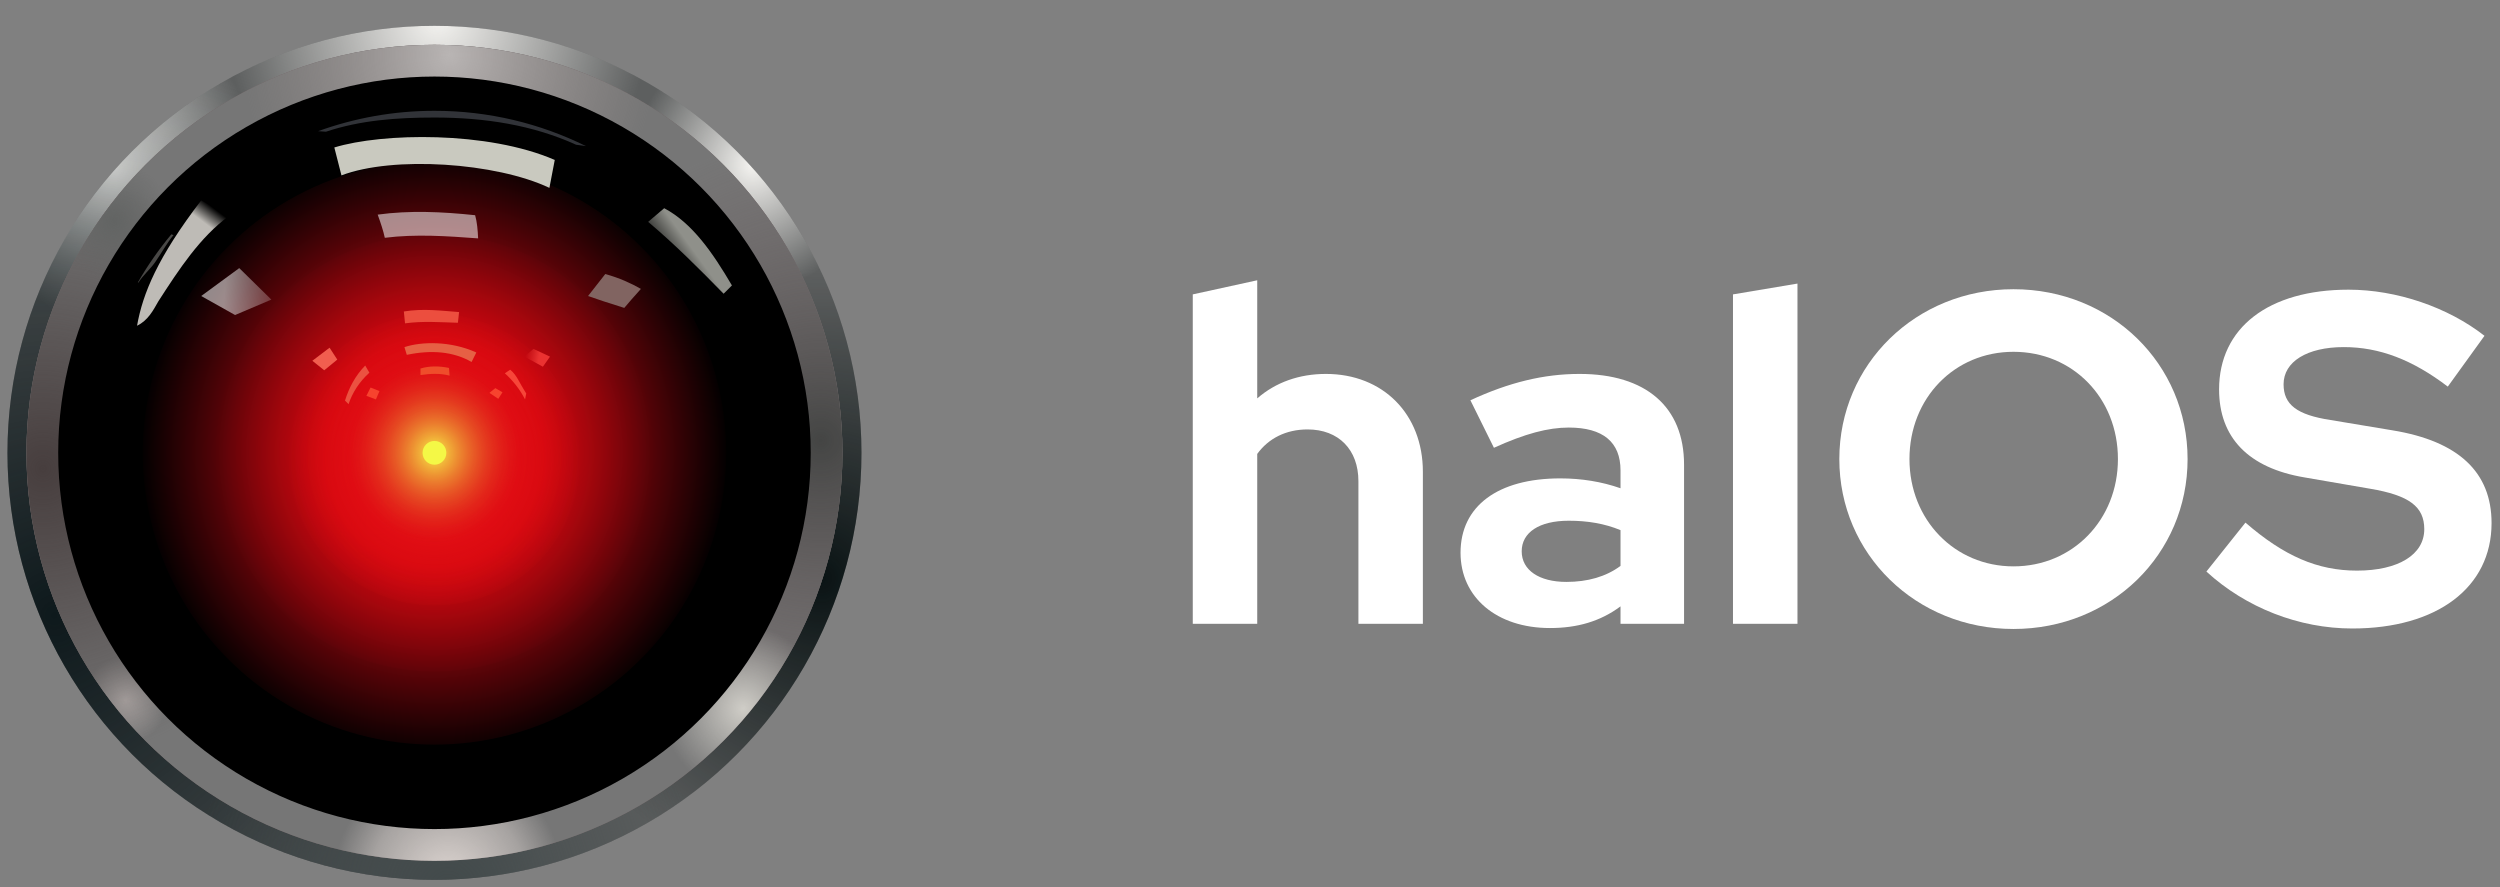 <?xml version="1.0" encoding="UTF-8"?>
<svg width="93px" height="33px" viewBox="0 0 93 33" version="1.1" xmlns="http://www.w3.org/2000/svg" xmlns:xlink="http://www.w3.org/1999/xlink">
    <rect x="0" y="0" width="93" height="33" fill="#808080" stroke="none"/>
    <title>halOS</title>
    <defs>
        <radialGradient cx="50.394%" cy="1.59%" fx="50.394%" fy="1.59%" r="24.823%" id="radialGradient-1">
            <stop stop-color="#F5F4F1" offset="0%"></stop>
            <stop stop-color="#F5F4F1" stop-opacity="0" offset="100%"></stop>
        </radialGradient>
        <radialGradient cx="87.39%" cy="17.924%" fx="87.39%" fy="17.924%" r="14.071%" id="radialGradient-2">
            <stop stop-color="#F5F4F1" offset="0%"></stop>
            <stop stop-color="#F5F4F1" stop-opacity="0" offset="100%"></stop>
        </radialGradient>
        <radialGradient cx="12.217%" cy="18.317%" fx="12.217%" fy="18.317%" r="17.13%" id="radialGradient-3">
            <stop stop-color="#F5F4F1" offset="0%"></stop>
            <stop stop-color="#F5F4F1" stop-opacity="0" offset="100%"></stop>
        </radialGradient>
        <radialGradient cx="5.329%" cy="68.104%" fx="5.329%" fy="68.104%" r="62.673%" id="radialGradient-4">
            <stop stop-color="#0E191C" offset="0%"></stop>
            <stop stop-color="#0E191C" stop-opacity="0" offset="100%"></stop>
        </radialGradient>
        <radialGradient cx="51.574%" cy="98.803%" fx="51.574%" fy="98.803%" r="29.731%" id="radialGradient-5">
            <stop stop-color="#424A4B" offset="0%"></stop>
            <stop stop-color="#424A4B" stop-opacity="0" offset="100%"></stop>
        </radialGradient>
        <radialGradient cx="95.458%" cy="63.972%" fx="95.458%" fy="63.972%" r="34.167%" id="radialGradient-6">
            <stop stop-color="#0A1314" offset="0%"></stop>
            <stop stop-color="#0A1314" stop-opacity="0" offset="100%"></stop>
        </radialGradient>
        <radialGradient cx="97.165%" cy="48.558%" fx="97.165%" fy="48.558%" r="36.005%" id="radialGradient-7">
            <stop stop-color="#444544" offset="0%"></stop>
            <stop stop-color="#706062" stop-opacity="0" offset="100%"></stop>
        </radialGradient>
        <radialGradient cx="87.69%" cy="80.07%" fx="87.69%" fy="80.07%" r="9.806%" id="radialGradient-8">
            <stop stop-color="#CFCDC7" offset="0%"></stop>
            <stop stop-color="#CFCDC7" stop-opacity="0" offset="100%"></stop>
        </radialGradient>
        <radialGradient cx="51.648%" cy="100.46%" fx="51.648%" fy="100.46%" r="14.005%" id="radialGradient-9">
            <stop stop-color="#E0D8D4" offset="0%"></stop>
            <stop stop-color="#E0D8D4" stop-opacity="0.455" offset="67.65%"></stop>
            <stop stop-color="#E0D8D4" stop-opacity="0" offset="100%"></stop>
        </radialGradient>
        <radialGradient cx="12.31%" cy="79.04%" fx="12.31%" fy="79.04%" r="5.116%" id="radialGradient-10">
            <stop stop-color="#B1ABA9" offset="0%"></stop>
            <stop stop-color="#B1ABA9" stop-opacity="0" offset="100%"></stop>
        </radialGradient>
        <radialGradient cx="2.218%" cy="51.854%" fx="2.218%" fy="51.854%" r="34.64%" id="radialGradient-11">
            <stop stop-color="#473E3E" offset="0%"></stop>
            <stop stop-color="#473E3E" stop-opacity="0" offset="100%"></stop>
        </radialGradient>
        <radialGradient cx="51.854%" cy="3.247%" fx="51.854%" fy="3.247%" r="25.168%" id="radialGradient-12">
            <stop stop-color="#B9B5B4" offset="0%"></stop>
            <stop stop-color="#9D9290" stop-opacity="0" offset="100%"></stop>
        </radialGradient>
        <radialGradient cx="10.868%" cy="22.813%" fx="10.868%" fy="22.813%" r="7.087%" id="radialGradient-13">
            <stop stop-color="#626463" offset="0%"></stop>
            <stop stop-color="#626463" stop-opacity="0" offset="100%"></stop>
        </radialGradient>
        <radialGradient cx="50%" cy="50%" fx="50%" fy="50%" r="50.432%" gradientTransform="translate(0.5,0.5),scale(1,1),translate(-0.5,-0.5)" id="radialGradient-14">
            <stop stop-color="#EA1117" offset="0%"></stop>
            <stop stop-color="#CD0D14" offset="36.95%"></stop>
            <stop stop-color="#C10914" stop-opacity="0" offset="100%"></stop>
        </radialGradient>
        <radialGradient cx="50%" cy="50%" fx="50%" fy="50%" r="50.432%" gradientTransform="translate(0.5,0.5),scale(1,1),translate(-0.5,-0.5)" id="radialGradient-15">
            <stop stop-color="#EA1117" offset="0%"></stop>
            <stop stop-color="#D3070E" offset="36.95%"></stop>
            <stop stop-color="#C10914" stop-opacity="0" offset="100%"></stop>
        </radialGradient>
        <radialGradient cx="50%" cy="50%" fx="50%" fy="50%" r="50.865%" id="radialGradient-16">
            <stop stop-color="#EA1117" offset="0%"></stop>
            <stop stop-color="#EA1117" stop-opacity="0" offset="100%"></stop>
        </radialGradient>
        <radialGradient cx="50%" cy="50%" fx="50%" fy="50%" r="37.811%" gradientTransform="translate(0.5,0.5),scale(1,0.999),translate(-0.5,-0.5)" id="radialGradient-17">
            <stop stop-color="#F8EE46" offset="0%"></stop>
            <stop stop-color="#D3321C" stop-opacity="0" offset="100%"></stop>
        </radialGradient>
        <linearGradient x1="62.875%" y1="12.349%" x2="70.26%" y2="-1.056%" id="linearGradient-18">
            <stop stop-color="#BEBBB6" offset="0%"></stop>
            <stop stop-color="#BEBBB6" stop-opacity="0" offset="100%"></stop>
        </linearGradient>
        <linearGradient x1="33.056%" y1="56.325%" x2="145.714%" y2="61.14%" id="linearGradient-19">
            <stop stop-color="#FFFFFF" offset="0%"></stop>
            <stop stop-color="#FFFFFF" stop-opacity="0" offset="100%"></stop>
        </linearGradient>
        <linearGradient x1="56.936%" y1="46.66%" x2="3.448%" y2="41.792%" id="linearGradient-20">
            <stop stop-color="#EA3231" offset="0%"></stop>
            <stop stop-color="#EA3231" stop-opacity="0" offset="100%"></stop>
        </linearGradient>
        <linearGradient x1="40.254%" y1="30.553%" x2="5.635%" y2="56.088%" id="linearGradient-21">
            <stop stop-color="#8F908A" offset="0%"></stop>
            <stop stop-color="#8F908A" stop-opacity="0" offset="100%"></stop>
        </linearGradient>
    </defs>
    <g id="Page-1" stroke="none" stroke-width="1" fill="none" fill-rule="evenodd">
        <g id="halos" transform="translate(0.277, 0.96)" fill-rule="nonzero">
            <g id="text" transform="translate(44.094, 9.466)" fill="#FFFFFF">
                <path d="M7.10764364e-15,12.779 L2.398,12.779 L2.398,6.46 C2.818,5.882 3.466,5.549 4.271,5.549 C5.427,5.549 6.162,6.302 6.162,7.475 L6.162,12.779 L8.56,12.779 L8.56,7.125 C8.56,4.972 7.072,3.484 4.954,3.484 C3.956,3.484 3.081,3.799 2.398,4.394 L2.398,0 L7.10764364e-15,0.525 L7.10764364e-15,12.779 Z" id="Path"></path>
                <path d="M13.287,12.937 C14.302,12.937 15.16,12.691 15.912,12.131 L15.912,12.779 L18.276,12.779 L18.276,6.862 C18.276,4.709 16.858,3.484 14.389,3.484 C13.059,3.484 11.764,3.799 10.328,4.464 L11.203,6.232 C12.359,5.707 13.217,5.479 13.987,5.479 C15.265,5.479 15.912,6.022 15.912,7.072 L15.912,7.737 C15.212,7.492 14.46,7.37 13.672,7.37 C11.344,7.37 9.961,8.403 9.961,10.136 C9.961,11.799 11.309,12.937 13.287,12.937 Z M12.236,10.083 C12.236,9.383 12.884,8.945 13.987,8.945 C14.687,8.945 15.317,9.05 15.912,9.295 L15.912,10.626 C15.37,11.028 14.687,11.221 13.899,11.221 C12.884,11.221 12.236,10.783 12.236,10.083 Z" id="Shape"></path>
                <polygon id="Path" points="20.096 12.779 22.495 12.779 22.495 0.123 20.096 0.525"></polygon>
                <path d="M30.53,12.972 C34.171,12.972 37.007,10.188 37.007,6.652 C37.007,3.116 34.171,0.333 30.53,0.333 C26.906,0.333 24.052,3.116 24.052,6.652 C24.052,10.188 26.906,12.972 30.53,12.972 Z M30.53,10.643 C28.341,10.643 26.661,8.91 26.661,6.652 C26.661,4.376 28.341,2.661 30.53,2.661 C32.735,2.661 34.416,4.376 34.416,6.652 C34.416,8.91 32.735,10.643 30.53,10.643 Z" id="Shape"></path>
                <path d="M43.133,12.954 C46.284,12.954 48.315,11.431 48.315,9.033 C48.315,7.142 47.09,5.987 44.639,5.584 L42.328,5.199 C41.068,5.007 40.578,4.621 40.578,3.869 C40.578,3.028 41.453,2.486 42.818,2.486 C44.149,2.486 45.374,2.958 46.687,3.956 L48.052,2.066 C46.687,0.998 44.779,0.35 42.993,0.35 C40.017,0.35 38.179,1.768 38.179,4.061 C38.179,5.847 39.265,6.985 41.365,7.335 L43.799,7.755 C45.252,8 45.812,8.42 45.812,9.26 C45.812,10.206 44.849,10.801 43.309,10.801 C41.838,10.801 40.595,10.258 39.16,9.015 L37.707,10.836 C39.177,12.184 41.155,12.954 43.133,12.954 Z" id="Path"></path>
            </g>
            <g id="logo" transform="translate(-0, -0)">
                <g id="g4726">
                    <path d="M31.77,15.885 C31.77,21.56 28.742,26.804 23.827,29.642 C18.913,32.479 12.857,32.479 7.942,29.642 C3.028,26.804 -1.42152873e-14,21.56 -1.42152873e-14,15.885 C-1.42152873e-14,10.21 3.028,4.966 7.942,2.128 C12.857,-0.709 18.913,-0.709 23.827,2.128 C28.742,4.966 31.77,10.21 31.77,15.885 L31.77,15.885 Z" id="path4724" fill="#5D5F5F"></path>
                    <path d="M31.77,15.885 C31.77,21.56 28.742,26.804 23.827,29.642 C18.913,32.479 12.857,32.479 7.942,29.642 C3.028,26.804 -1.42152873e-14,21.56 -1.42152873e-14,15.885 C-1.42152873e-14,10.21 3.028,4.966 7.942,2.128 C12.857,-0.709 18.913,-0.709 23.827,2.128 C28.742,4.966 31.77,10.21 31.77,15.885 L31.77,15.885 Z" id="path4642" fill="url(#radialGradient-1)"></path>
                    <path d="M31.77,15.885 C31.77,21.56 28.742,26.804 23.827,29.642 C18.913,32.479 12.857,32.479 7.942,29.642 C3.028,26.804 -1.42152873e-14,21.56 -1.42152873e-14,15.885 C-1.42152873e-14,10.21 3.028,4.966 7.942,2.128 C12.857,-0.709 18.913,-0.709 23.827,2.128 C28.742,4.966 31.77,10.21 31.77,15.885 L31.77,15.885 Z" id="path4670" fill="url(#radialGradient-2)"></path>
                    <path d="M31.77,15.885 C31.77,21.56 28.742,26.804 23.827,29.642 C18.913,32.479 12.857,32.479 7.942,29.642 C3.028,26.804 -1.42152873e-14,21.56 -1.42152873e-14,15.885 C-1.42152873e-14,10.21 3.028,4.966 7.942,2.128 C12.857,-0.709 18.913,-0.709 23.827,2.128 C28.742,4.966 31.77,10.21 31.77,15.885 L31.77,15.885 Z" id="path4674" fill="url(#radialGradient-3)"></path>
                    <path d="M31.77,15.885 C31.77,21.56 28.742,26.804 23.827,29.642 C18.913,32.479 12.857,32.479 7.942,29.642 C3.028,26.804 -1.42152873e-14,21.56 -1.42152873e-14,15.885 C-1.42152873e-14,10.21 3.028,4.966 7.942,2.128 C12.857,-0.709 18.913,-0.709 23.827,2.128 C28.742,4.966 31.77,10.21 31.77,15.885 L31.77,15.885 Z" id="path4678" fill="url(#radialGradient-4)"></path>
                    <path d="M31.77,15.885 C31.77,21.56 28.742,26.804 23.827,29.642 C18.913,32.479 12.857,32.479 7.942,29.642 C3.028,26.804 -1.42152873e-14,21.56 -1.42152873e-14,15.885 C-1.42152873e-14,10.21 3.028,4.966 7.942,2.128 C12.857,-0.709 18.913,-0.709 23.827,2.128 C28.742,4.966 31.77,10.21 31.77,15.885 L31.77,15.885 Z" id="path4688" fill="url(#radialGradient-5)"></path>
                    <path d="M31.77,15.885 C31.77,21.56 28.742,26.804 23.827,29.642 C18.913,32.479 12.857,32.479 7.942,29.642 C3.028,26.804 -1.42152873e-14,21.56 -1.42152873e-14,15.885 C-1.42152873e-14,10.21 3.028,4.966 7.942,2.128 C12.857,-0.709 18.913,-0.709 23.827,2.128 C28.742,4.966 31.77,10.21 31.77,15.885 L31.77,15.885 Z" id="path4706" fill="url(#radialGradient-6)"></path>
                </g>
                <g id="g4924" transform="translate(0.707, 0.707)">
                    <path d="M30.355,15.178 C30.355,20.6 27.462,25.611 22.767,28.322 C18.071,31.033 12.285,31.033 7.589,28.322 C2.893,25.611 1.77691091e-15,20.6 1.77691091e-15,15.178 C1.77691091e-15,9.755 2.893,4.745 7.589,2.033 C12.285,-0.678 18.071,-0.678 22.767,2.033 C27.462,4.745 30.355,9.755 30.355,15.178 L30.355,15.178 Z" id="path3766" fill="#706062"></path>
                    <path d="M30.355,15.178 C30.355,20.6 27.462,25.611 22.767,28.322 C18.071,31.033 12.285,31.033 7.589,28.322 C2.893,25.611 1.77691091e-15,20.6 1.77691091e-15,15.178 C1.77691091e-15,9.755 2.893,4.745 7.589,2.033 C12.285,-0.678 18.071,-0.678 22.767,2.033 C27.462,4.745 30.355,9.755 30.355,15.178 L30.355,15.178 Z" id="path4556" fill="#767676"></path>
                    <path d="M30.355,15.178 C30.355,20.6 27.462,25.611 22.767,28.322 C18.071,31.033 12.285,31.033 7.589,28.322 C2.893,25.611 1.77691091e-15,20.6 1.77691091e-15,15.178 C1.77691091e-15,9.755 2.893,4.745 7.589,2.033 C12.285,-0.678 18.071,-0.678 22.767,2.033 C27.462,4.745 30.355,9.755 30.355,15.178 L30.355,15.178 Z" id="path4544" fill="url(#radialGradient-7)"></path>
                    <path d="M30.355,15.178 C30.355,20.6 27.462,25.611 22.767,28.322 C18.071,31.033 12.285,31.033 7.589,28.322 C2.893,25.611 1.77691091e-15,20.6 1.77691091e-15,15.178 C1.77691091e-15,9.755 2.893,4.745 7.589,2.033 C12.285,-0.678 18.071,-0.678 22.767,2.033 C27.462,4.745 30.355,9.755 30.355,15.178 L30.355,15.178 Z" id="path4560" fill="url(#radialGradient-8)"></path>
                    <path d="M30.355,15.178 C30.355,20.6 27.462,25.611 22.767,28.322 C18.071,31.033 12.285,31.033 7.589,28.322 C2.893,25.611 1.77691091e-15,20.6 1.77691091e-15,15.178 C1.77691091e-15,9.755 2.893,4.745 7.589,2.033 C12.285,-0.678 18.071,-0.678 22.767,2.033 C27.462,4.745 30.355,9.755 30.355,15.178 L30.355,15.178 Z" id="path4570" fill="url(#radialGradient-9)"></path>
                    <path d="M30.355,15.178 C30.355,20.6 27.462,25.611 22.767,28.322 C18.071,31.033 12.285,31.033 7.589,28.322 C2.893,25.611 1.77691091e-15,20.6 1.77691091e-15,15.178 C1.77691091e-15,9.755 2.893,4.745 7.589,2.033 C12.285,-0.678 18.071,-0.678 22.767,2.033 C27.462,4.745 30.355,9.755 30.355,15.178 L30.355,15.178 Z" id="path4582" fill="url(#radialGradient-10)"></path>
                    <path d="M30.355,15.178 C30.355,20.6 27.462,25.611 22.767,28.322 C18.071,31.033 12.285,31.033 7.589,28.322 C2.893,25.611 1.77691091e-15,20.6 1.77691091e-15,15.178 C1.77691091e-15,9.755 2.893,4.745 7.589,2.033 C12.285,-0.678 18.071,-0.678 22.767,2.033 C27.462,4.745 30.355,9.755 30.355,15.178 L30.355,15.178 Z" id="path4592" fill="url(#radialGradient-11)"></path>
                    <path d="M30.355,15.178 C30.355,20.6 27.462,25.611 22.767,28.322 C18.071,31.033 12.285,31.033 7.589,28.322 C2.893,25.611 1.77691091e-15,20.6 1.77691091e-15,15.178 C1.77691091e-15,9.755 2.893,4.745 7.589,2.033 C12.285,-0.678 18.071,-0.678 22.767,2.033 C27.462,4.745 30.355,9.755 30.355,15.178 L30.355,15.178 Z" id="path4602" fill="url(#radialGradient-12)"></path>
                    <path d="M30.355,15.178 C30.355,20.6 27.462,25.611 22.767,28.322 C18.071,31.033 12.285,31.033 7.589,28.322 C2.893,25.611 1.77691091e-15,20.6 1.77691091e-15,15.178 C1.77691091e-15,9.755 2.893,4.745 7.589,2.033 C12.285,-0.678 18.071,-0.678 22.767,2.033 C27.462,4.745 30.355,9.755 30.355,15.178 L30.355,15.178 Z" id="path4630" fill="url(#radialGradient-13)"></path>
                </g>
                <g id="g4879" transform="translate(2.144, 2.144)">
                    <g id="g4800">
                        <path d="M27.482,13.741 C27.482,18.65 24.863,23.186 20.611,25.641 C16.36,28.095 11.122,28.095 6.87,25.641 C2.619,23.186 0,18.65 0,13.741 C0,8.832 2.619,4.296 6.87,1.841 C11.122,-0.614 16.36,-0.614 20.611,1.841 C24.863,4.296 27.482,8.832 27.482,13.741 L27.482,13.741 Z" id="path3768" stroke="#000000" stroke-width="0.512" fill="#000000"></path>
                        <g id="g4785" transform="translate(2.888, 2.885)">
                            <path d="M18.987,10.856 C18.987,13.762 17.437,16.448 14.92,17.901 C12.404,19.355 9.303,19.355 6.786,17.901 C4.269,16.448 2.719,13.762 2.72,10.856 C2.719,7.95 4.269,5.264 6.786,3.81 C9.303,2.357 12.404,2.357 14.92,3.81 C17.437,5.264 18.987,7.95 18.987,10.856 Z" id="path3874" fill="url(#radialGradient-14)" opacity="0.381"></path>
                            <path d="M21.706,10.856 C21.707,14.734 19.639,18.318 16.28,20.257 C12.922,22.197 8.784,22.197 5.426,20.257 C2.067,18.318 -0.001,14.734 0,10.856 C-0.001,6.978 2.067,3.394 5.426,1.455 C8.784,-0.485 12.922,-0.485 16.28,1.455 C19.639,3.394 21.707,6.978 21.706,10.856 Z" id="path3772" fill="url(#radialGradient-15)"></path>
                            <path d="M16.277,11.106 C16.277,13.044 15.243,14.834 13.565,15.803 C11.887,16.772 9.819,16.772 8.141,15.803 C6.463,14.834 5.429,13.044 5.429,11.106 C5.429,9.168 6.463,7.378 8.141,6.409 C9.819,5.44 11.887,5.44 13.565,6.409 C15.243,7.378 16.277,9.168 16.277,11.106 L16.277,11.106 Z" id="path3860" stroke-opacity="0" stroke="#EF1D00" stroke-width="1.5" fill="url(#radialGradient-16)" stroke-linecap="round" stroke-linejoin="round"></path>
                            <path d="M15.097,10.856 C15.098,12.373 14.29,13.775 12.976,14.534 C11.662,15.293 10.044,15.293 8.73,14.534 C7.417,13.775 6.608,12.373 6.609,10.856 C6.608,9.339 7.417,7.937 8.73,7.178 C10.044,6.419 11.662,6.419 12.976,7.178 C14.29,7.937 15.098,9.339 15.097,10.856 L15.097,10.856 Z" id="path3796" fill="url(#radialGradient-17)"></path>
                            <path d="M11.295,10.856 C11.295,11.1 11.097,11.298 10.853,11.298 C10.609,11.298 10.411,11.1 10.411,10.856 C10.411,10.612 10.609,10.414 10.853,10.414 C11.097,10.414 11.295,10.612 11.295,10.856 Z" id="path3818" fill="#F4F846"></path>
                        </g>
                    </g>
                    <g id="g4859" transform="translate(2.677, 1.018)">
                        <g id="g4393" transform="translate(-0, 0.976)">
                            <path d="M7.339,0.388 L7.604,1.427 C9.524,0.692 13.353,0.948 15.34,1.891 L15.539,0.852 C13.038,-0.233 9.114,-0.157 7.339,0.388 Z" id="path4007" fill="#C9C9BF"></path>
                            <path d="M2.387,2.355 C0.757,4.487 0.214,5.821 8.88455455e-16,7.019 C0.408,6.824 0.601,6.448 0.793,6.111 C1.558,4.925 2.339,3.726 3.426,2.93 L2.387,2.355 Z" id="path4009" fill="url(#linearGradient-18)"></path>
                            <polygon id="path4011" fill="url(#linearGradient-19)" opacity="0.538" points="2.387 5.914 3.802 4.875 4.996 6.047 3.647 6.621"></polygon>
                            <path d="M8.952,2.886 C10.127,2.724 11.344,2.777 12.577,2.908 C12.648,3.161 12.675,3.458 12.688,3.77 C11.531,3.684 10.374,3.603 9.217,3.748 C9.164,3.496 9.064,3.196 8.952,2.886 L8.952,2.886 Z" id="path4013" fill="#FFFFFF" opacity="0.538"></path>
                            <path d="M17.418,5.096 L16.777,5.914 C17.115,6.034 17.552,6.178 18.125,6.356 C18.274,6.178 18.478,5.944 18.744,5.649 C18.377,5.44 17.961,5.247 17.418,5.096 L17.418,5.096 Z" id="path4015" fill="#816461"></path>
                            <polygon id="path4017" fill="#F15E4F" points="6.521 8.323 7.162 7.837 7.449 8.279 6.963 8.677"></polygon>
                            <path d="M9.925,6.489 C10.652,6.371 11.309,6.461 11.98,6.511 L11.936,6.909 C11.28,6.889 10.625,6.84 9.969,6.931 L9.925,6.489 Z" id="path4019" fill="#EC4E3E"></path>
                            <path d="M10.035,8.102 C10.951,7.91 11.763,7.977 12.445,8.368 L12.621,8.014 C11.656,7.577 10.575,7.606 9.947,7.815 L10.035,8.102 Z" id="path4021" fill="#E66044"></path>
                            <polygon id="path4023" fill="url(#linearGradient-20)" points="15.097 8.544 15.362 8.169 14.743 7.881 14.412 8.169"></polygon>
                            <path d="M14.478,9.539 C14.194,9.097 14.137,8.867 13.881,8.655 L13.682,8.788 C13.991,9.068 14.243,9.391 14.434,9.76 L14.478,9.539 Z" id="path4025" fill="#F74639"></path>
                            <path d="M11.627,8.876 C11.266,8.781 10.905,8.802 10.544,8.854 L10.544,8.611 C10.881,8.509 11.237,8.514 11.605,8.589 L11.627,8.876 Z" id="path4027" fill="#EF4D2B"></path>
                            <path d="M8.643,8.766 C8.263,9.111 8.013,9.504 7.869,9.937 L7.736,9.804 C7.884,9.334 8.111,8.885 8.488,8.5 L8.643,8.766 Z" id="path4029" fill="#EB5241"></path>
                            <polygon id="path4031" fill="#F7432E" points="8.886 9.76 9.018 9.451 8.687 9.318 8.532 9.628"></polygon>
                            <polygon id="path4033" fill="#F7432E" points="13.439 9.738 13.594 9.495 13.329 9.34 13.108 9.517"></polygon>
                            <path d="M19.013,3.155 L19.61,2.647 C20.666,3.208 21.423,4.318 22.13,5.52 L21.82,5.829 C20.907,4.894 19.985,3.974 19.013,3.155 L19.013,3.155 Z" id="path4035" fill="url(#linearGradient-21)"></path>
                        </g>
                        <path d="M11.064,0 C9.545,0 8.086,0.269 6.735,0.758 L7.028,0.778 C8.297,0.353 9.653,0.25 11.064,0.25 C12.943,0.25 14.727,0.531 16.332,1.262 L16.699,1.313 C15.001,0.473 13.088,0 11.064,0 Z" id="path4462" fill="#35373C" opacity="0.931"></path>
                        <path d="M1.276,4.595 C0.812,5.153 0.394,5.752 0.03,6.385 L0.053,6.389 C0.209,6.132 0.498,5.882 0.67,5.637 C0.886,5.33 1.116,4.908 1.358,4.623 L1.276,4.595 Z" id="path4469" fill="#BAB7B2" opacity="0.393"></path>
                    </g>
                </g>
            </g>
        </g>
    </g>
</svg>